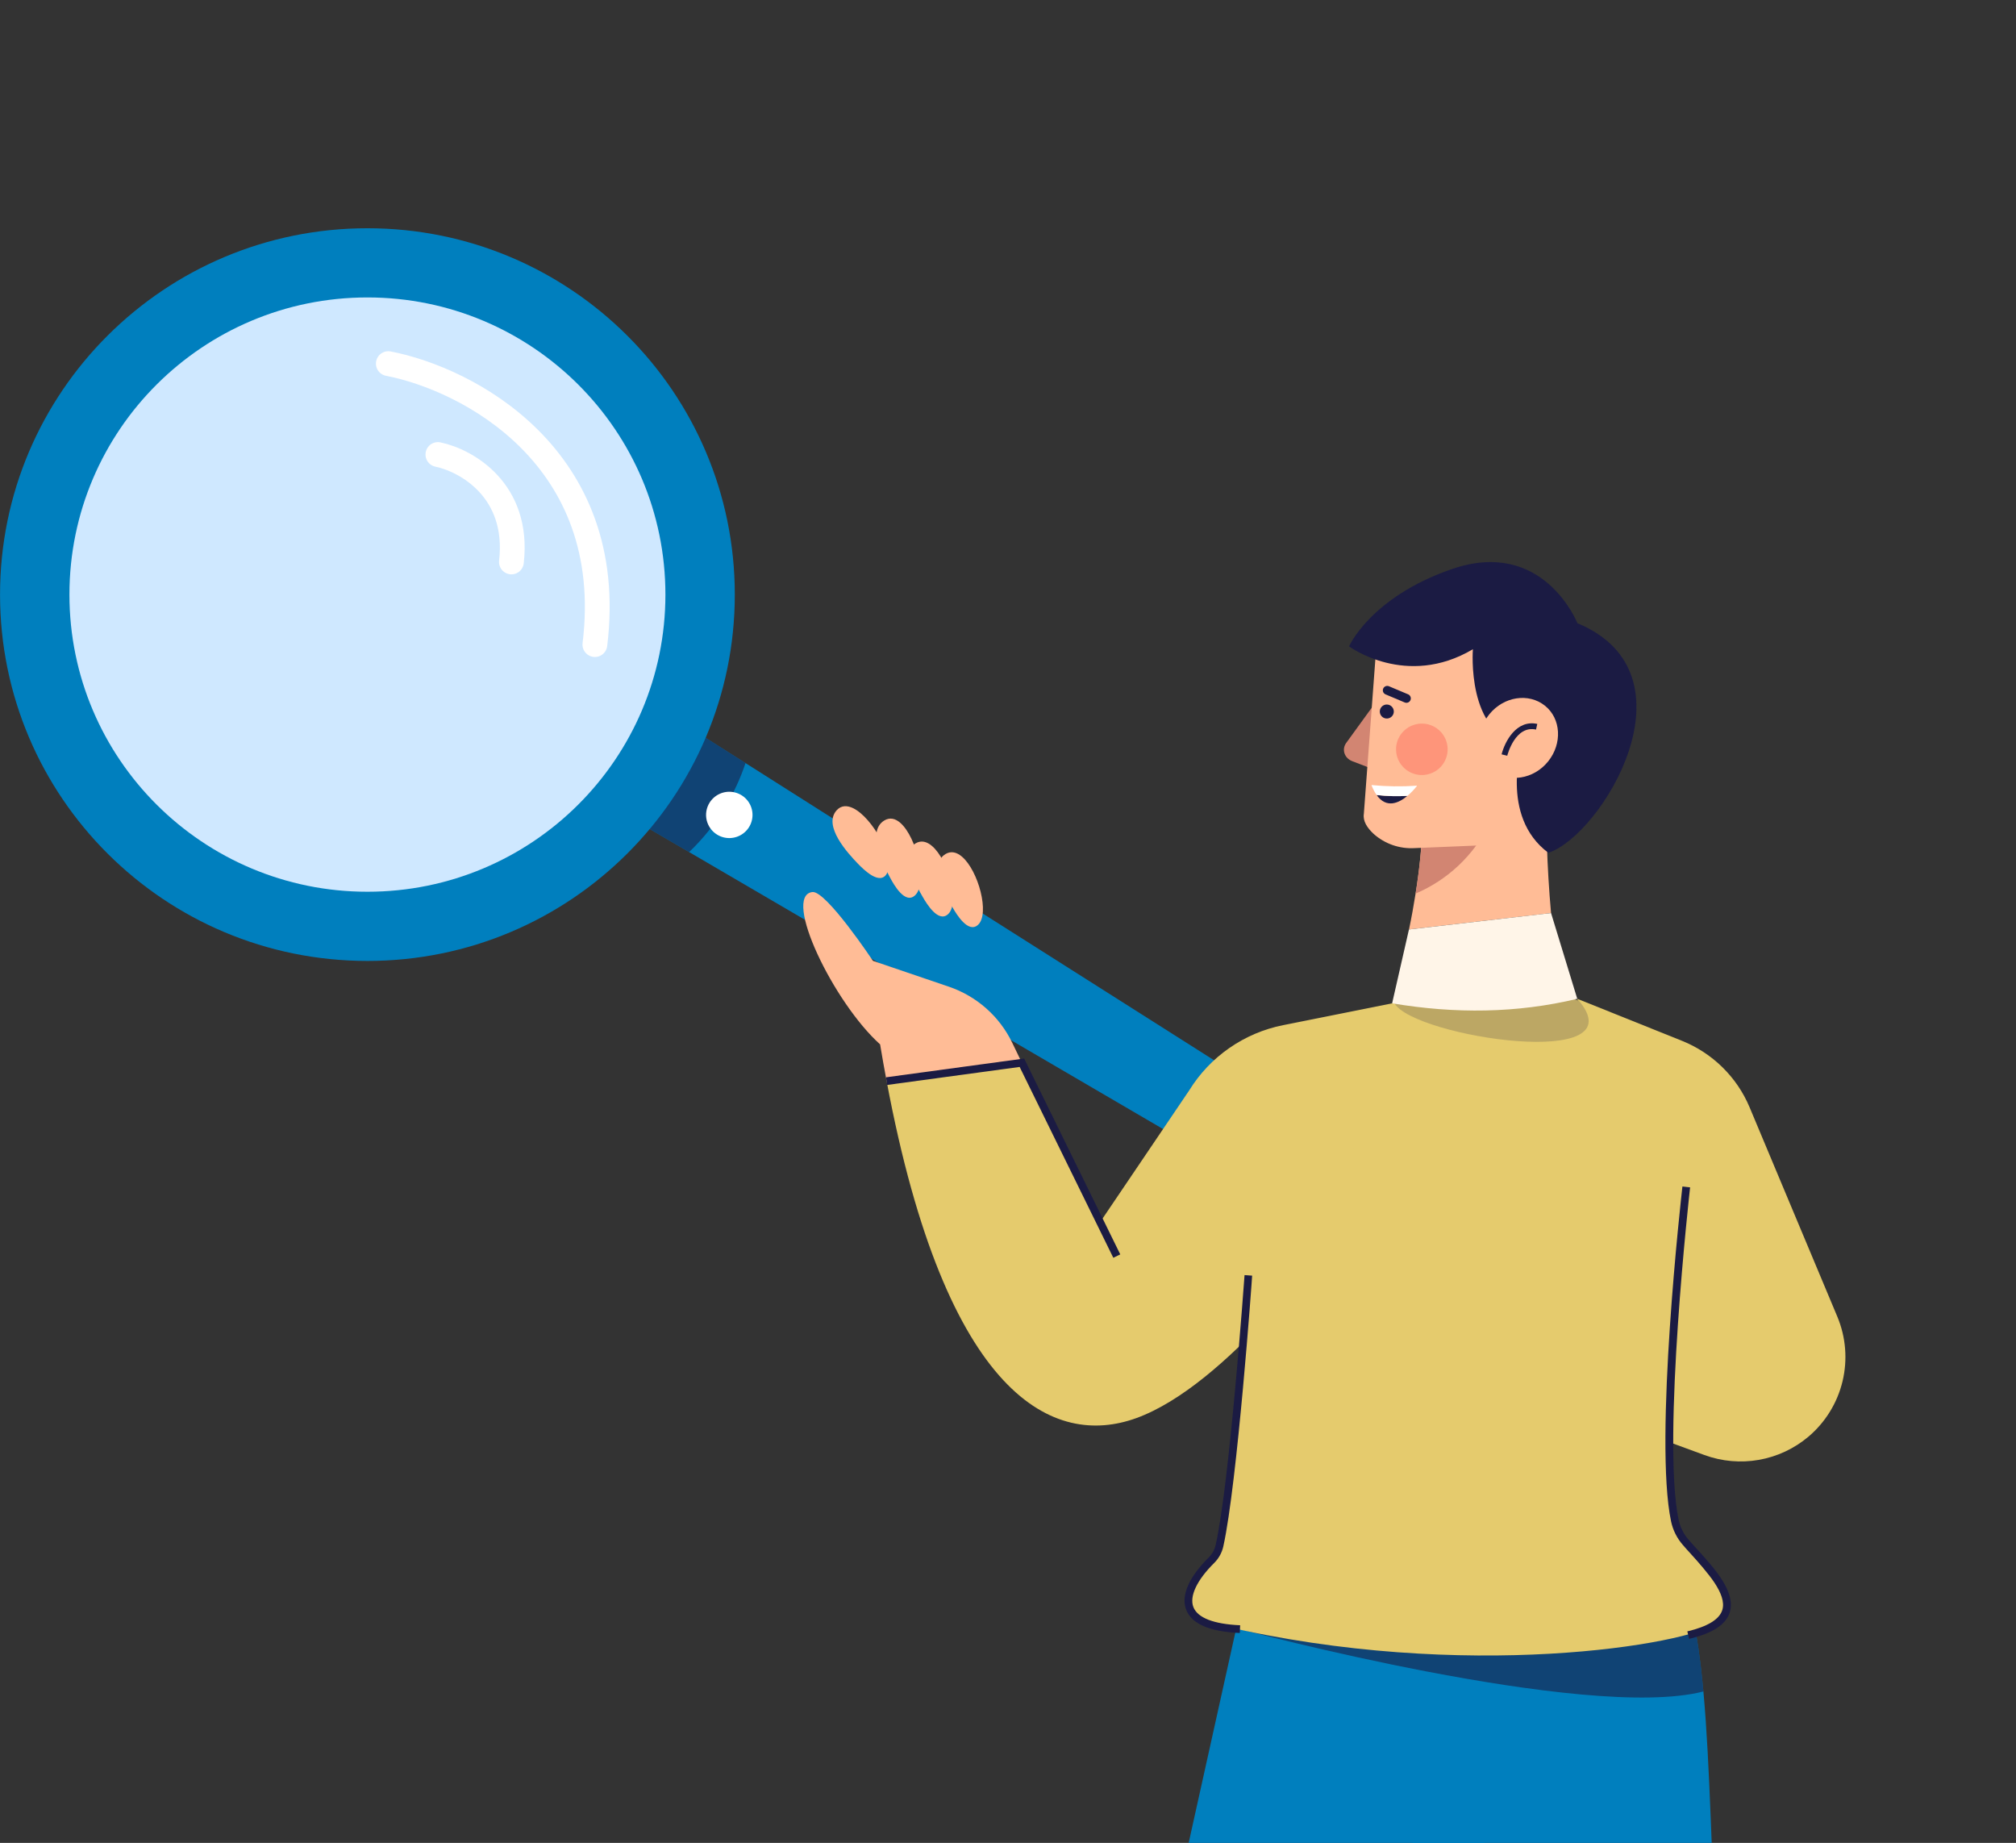 <svg width="244" height="223" viewBox="0 0 244 223" fill="none" xmlns="http://www.w3.org/2000/svg">
<rect x="0" y="0" width="244" height="223" fill="#333333" stroke="none"/>
<g clip-path="url(#clip0_4_210)">
<path d="M74.999 98.204L83.406 103.109L172.719 155.288C175.457 156.894 178.694 156.517 179.959 154.434C181.234 152.352 180.101 149.326 177.414 147.62L90.233 92.339L81.843 87.022L74.999 98.204Z" fill="#007FBE"/>
<path opacity="0.6" d="M74.999 98.204L83.406 103.109C85.063 101.525 86.507 99.734 87.701 97.78C88.747 96.066 89.596 94.241 90.233 92.339L81.843 87.022L74.999 98.204Z" fill="#1B1B43"/>
<path d="M86.803 101.002C87.277 101.291 87.827 101.433 88.382 101.41C88.938 101.388 89.474 101.201 89.923 100.875C90.373 100.549 90.715 100.097 90.906 99.576C91.098 99.056 91.131 98.491 91 97.952C90.87 97.413 90.582 96.925 90.173 96.549C89.764 96.174 89.253 95.927 88.704 95.842C88.154 95.756 87.592 95.834 87.087 96.067C86.583 96.3 86.159 96.676 85.869 97.149C85.676 97.463 85.547 97.812 85.49 98.176C85.433 98.54 85.448 98.911 85.534 99.269C85.621 99.626 85.778 99.964 85.996 100.261C86.213 100.559 86.487 100.81 86.803 101.002Z" fill="white"/>
<path d="M44.469 116.28C69.026 116.28 88.934 96.433 88.934 71.95C88.934 47.467 69.026 27.62 44.469 27.62C19.913 27.62 0.005 47.467 0.005 71.95C0.005 96.433 19.913 116.28 44.469 116.28Z" fill="#007FBE"/>
<path d="M44.469 107.907C64.388 107.907 80.536 91.809 80.536 71.95C80.536 52.091 64.388 35.992 44.469 35.992C24.551 35.992 8.403 52.091 8.403 71.95C8.403 91.809 24.551 107.907 44.469 107.907Z" fill="#CFE8FF"/>
<path d="M127.438 387.821L157.255 390.156L163.504 283.992L172.741 249.089L184.826 203.446L185.454 201.065L188.367 190.064L188.797 188.418L183.091 187.905L152.263 185.149L150.398 193.557L131.934 276.801C131.332 279.511 130.98 282.272 130.884 285.047L127.438 387.821Z" fill="#007FBE"/>
<path d="M170.371 225.471L172.741 249.089L176.58 287.315C177.019 291.722 178.005 296.058 179.513 300.223L211.28 387.821L237.98 377.547L213.155 287.886C206.756 250.976 207.814 222.648 206.166 204.68C206.061 203.56 205.949 202.485 205.827 201.453C205.163 195.952 204.132 191.591 202.382 188.423L188.367 190.069L178.493 191.226L176.346 200.276L175.916 202.108L170.371 225.471Z" fill="#007FBE"/>
<path opacity="0.6" d="M150.398 193.557L150.077 197.136C150.077 197.136 191.92 208.343 206.166 204.68C206.062 203.56 205.95 202.485 205.828 201.453C205.163 195.952 204.132 191.591 202.382 188.423L188.367 190.069L188.798 188.423L183.091 187.905L152.263 185.149L150.398 193.557Z" fill="#1B1B43"/>
<path d="M190.904 120.862L203.577 125.948C205.399 126.68 207.059 127.763 208.46 129.137C209.861 130.51 210.976 132.146 211.74 133.951L222.377 159.329C223.413 161.808 223.632 164.552 223.001 167.163C222.371 169.774 220.923 172.118 218.869 173.855C217.156 175.298 215.091 176.264 212.883 176.653C210.675 177.042 208.403 176.842 206.298 176.072L197.307 172.775L190.904 120.862Z" fill="#E5CB6D"/>
<path d="M103.267 97.8C105.635 98.969 108.366 103.936 107.33 105.721C106.481 107.185 104.505 105.204 103.845 104.524C102.647 103.283 99.555 99.942 101.263 98.048C101.811 97.447 102.52 97.437 103.267 97.8Z" fill="#FFBC96"/>
<path d="M108.999 99.599C110.966 101.359 112.255 106.877 110.774 108.319C109.561 109.501 108.19 107.063 107.746 106.232C106.93 104.708 104.851 100.667 106.999 99.302C107.694 98.865 108.381 99.041 108.999 99.599Z" fill="#FFBC96"/>
<path d="M112.805 102.372C114.797 104.07 116.189 109.29 114.752 110.615C113.577 111.703 112.168 109.374 111.708 108.585C110.866 107.135 108.72 103.285 110.824 102.047C111.496 101.652 112.181 101.836 112.805 102.372Z" fill="#FFBC96"/>
<path d="M116.431 103.663C118.422 105.363 119.814 110.581 118.378 111.906C117.202 112.993 115.793 110.665 115.333 109.878C114.491 108.426 112.345 104.576 114.449 103.338C115.121 102.943 115.806 103.129 116.431 103.663Z" fill="#FFBC96"/>
<path d="M190.904 121.011L204.099 143.622C204.099 143.622 200.673 180.982 203.163 185.569C205.653 190.156 211.282 193.76 207.846 196.384C204.411 199.008 177.242 203.595 147.891 196.712C139.772 194.418 145.401 190.158 147.266 188.193C149.131 186.227 151.638 136.741 151.638 136.741L168.518 121.406L180.99 118.06L190.904 121.011Z" fill="#E5CB6D"/>
<path opacity="0.2" d="M168.773 121.408C171.115 125.494 198.679 129.694 190.904 120.862L182.937 119.189L168.773 121.408Z" fill="#1B1B43"/>
<path d="M133.057 148.025L143.935 131.94C145.183 129.918 146.835 128.174 148.789 126.817C150.742 125.46 152.956 124.519 155.29 124.052L168.501 121.408L160.693 150.594C160.693 150.594 148.516 167.64 137.509 171.609C127.629 175.171 114.528 169.32 107.308 130.813L123.686 128.579L133.057 148.025Z" fill="#E5CB6D"/>
<path d="M98.318 107.942C99.973 107.731 105.657 116.27 105.657 116.27L114.84 119.395C116.505 119.961 118.04 120.852 119.357 122.015C120.673 123.178 121.745 124.591 122.508 126.172L123.681 128.604L107.308 130.813C107.037 129.376 106.773 127.907 106.521 126.378C100.895 121.329 94.65 108.409 98.318 107.942Z" fill="#FFBC96"/>
<path d="M166.253 85.324L162.929 89.906C162.366 90.686 162.715 91.741 163.661 92.106L167.206 93.468L169.696 87.93L166.253 85.324Z" fill="#D28572"/>
<path d="M187.727 110.489C187.22 104.882 187.054 99.249 187.229 93.622L172.089 94.714C172.216 96.433 172.244 98.158 172.174 99.88C172.058 102.643 171.776 105.396 171.33 108.126C171.095 109.615 170.832 111.07 170.535 112.47L187.727 110.489Z" fill="#FFBC96"/>
<path d="M171.334 108.126C175.199 106.487 178.348 103.522 180.208 99.768L172.179 99.88C172.063 102.643 171.781 105.396 171.334 108.126Z" fill="#D28572"/>
<path d="M187.727 110.484L190.899 120.862C183.596 122.615 176.117 122.692 168.491 121.408L170.528 112.472L187.727 110.484Z" fill="#FFF5E8"/>
<path d="M166.626 77.59L165.07 98.472C164.931 99.364 165.479 100.183 166.25 100.903C166.922 101.502 167.707 101.964 168.558 102.26C169.41 102.556 170.312 102.681 171.212 102.628L181.941 102.183L189.589 93.622L183.644 75.41L172.871 75.254L166.626 77.59Z" fill="#FFBC96"/>
<path d="M184.241 90.003C184.241 90.003 181.43 98.758 187.401 103.196C193.842 101.094 205.788 81.601 190.914 75.41C190.914 75.41 186.816 65.019 175.692 68.872C165.872 72.272 163.28 78.213 163.28 78.213C163.28 78.213 170.189 83.348 178.268 78.562C178.266 78.562 177.439 88.953 184.241 90.003Z" fill="#1B1B43"/>
<path d="M180.258 86.426C178.515 88.586 178.682 91.617 180.644 93.195C182.605 94.774 185.623 94.305 187.366 92.145C189.109 89.986 188.947 86.957 186.98 85.389C185.013 83.82 182.015 84.267 180.258 86.426Z" fill="#FFBC96"/>
<path d="M182.424 91.45C182.463 91.299 183.397 87.739 185.909 88.283L186.059 87.598C183.514 87.049 182.12 89.767 181.741 91.281L182.424 91.45Z" fill="#1B1B43"/>
<path opacity="0.4" d="M172.806 93.702C174.484 93.307 175.523 91.631 175.127 89.958C174.731 88.284 173.05 87.248 171.371 87.643C169.693 88.038 168.654 89.715 169.05 91.388C169.446 93.061 171.127 94.097 172.806 93.702Z" fill="#FE5B52"/>
<path d="M204.441 198.313C207.284 197.637 208.89 196.592 209.355 195.103C210.102 192.678 207.613 189.89 205.387 187.45C205.041 187.068 204.705 186.706 204.391 186.346C203.786 185.654 203.367 184.822 203.171 183.926C201.117 174.215 204.523 143.984 204.555 143.679L203.626 143.574C203.485 144.816 200.168 174.262 202.255 184.117C202.482 185.169 202.974 186.146 203.684 186.956C203.995 187.314 204.334 187.701 204.68 188.073C206.627 190.228 209.049 192.909 208.452 194.825C208.098 195.957 206.671 196.826 204.219 197.409L204.441 198.313Z" fill="#1B1B43"/>
<path d="M150.055 197.603L150.097 196.669C146.898 196.528 144.941 195.766 144.438 194.468C143.935 193.169 144.854 191.206 146.972 189.113C147.52 188.564 147.899 187.87 148.063 187.113C149.746 179.564 151.548 154.613 151.548 154.362L150.63 154.295C150.612 154.543 148.822 179.43 147.144 186.909C147.018 187.492 146.728 188.027 146.308 188.451C143.878 190.851 142.902 193.107 143.569 194.803C144.236 196.498 146.397 197.441 150.055 197.603Z" fill="#1B1B43"/>
<path d="M134.745 152.2L135.587 151.791L123.955 128.088L107.238 130.362L107.365 131.287L123.409 129.106L134.745 152.2Z" fill="#1B1B43"/>
<path d="M168.695 86.097C168.696 86.265 168.646 86.429 168.553 86.569C168.46 86.708 168.328 86.817 168.173 86.881C168.018 86.946 167.847 86.963 167.683 86.93C167.518 86.897 167.367 86.817 167.248 86.698C167.13 86.579 167.049 86.428 167.016 86.264C166.984 86.1 167 85.929 167.065 85.775C167.129 85.62 167.238 85.487 167.378 85.394C167.518 85.302 167.682 85.252 167.849 85.253C168.074 85.253 168.288 85.342 168.447 85.501C168.606 85.659 168.695 85.874 168.695 86.097Z" fill="#1B1B43"/>
<path d="M170.006 84.999L167.693 84.023C167.628 83.996 167.57 83.957 167.521 83.907C167.472 83.857 167.433 83.798 167.407 83.733C167.381 83.668 167.367 83.599 167.368 83.529C167.369 83.459 167.383 83.39 167.41 83.326C167.437 83.261 167.477 83.203 167.527 83.154C167.576 83.105 167.635 83.066 167.7 83.039C167.765 83.013 167.835 82.999 167.905 83C167.975 83.001 168.044 83.015 168.108 83.042L170.427 84.018C170.492 84.045 170.55 84.085 170.6 84.135C170.649 84.185 170.688 84.244 170.714 84.309C170.741 84.374 170.754 84.443 170.754 84.513C170.753 84.583 170.739 84.653 170.711 84.717C170.684 84.782 170.644 84.842 170.594 84.891C170.544 84.941 170.484 84.98 170.418 85.006C170.352 85.033 170.282 85.046 170.211 85.044C170.141 85.043 170.071 85.028 170.006 84.999Z" fill="#1B1B43"/>
<path d="M166.617 96.204C167.807 97.881 169.315 97.165 170.341 96.306C169.099 96.378 167.853 96.344 166.617 96.204Z" fill="#1B1B43"/>
<path d="M170.341 96.306C170.762 95.948 171.146 95.549 171.488 95.115C171.501 95.097 171.488 95.075 171.459 95.076C169.649 95.202 167.832 95.176 166.026 95C166.022 95 166.017 95.001 166.013 95.003C166.009 95.006 166.005 95.009 166.003 95.013C166.001 95.017 166 95.022 166 95.027C166 95.032 166.002 95.036 166.005 95.04C166.162 95.451 166.367 95.841 166.617 96.204C167.853 96.344 169.099 96.378 170.341 96.306Z" fill="white"/>
<path d="M47 44C56.5 45.833 74.8 55.2 72 78" stroke="white" stroke-width="3" stroke-linecap="round"/>
<path d="M53 55C56.381 55.701 62.894 59.282 61.898 68" stroke="white" stroke-width="3" stroke-linecap="round"/>
</g>
<defs>
<clipPath id="clip0_4_210">
<rect width="244" height="223" fill="white"/>
</clipPath>
</defs>
</svg>
